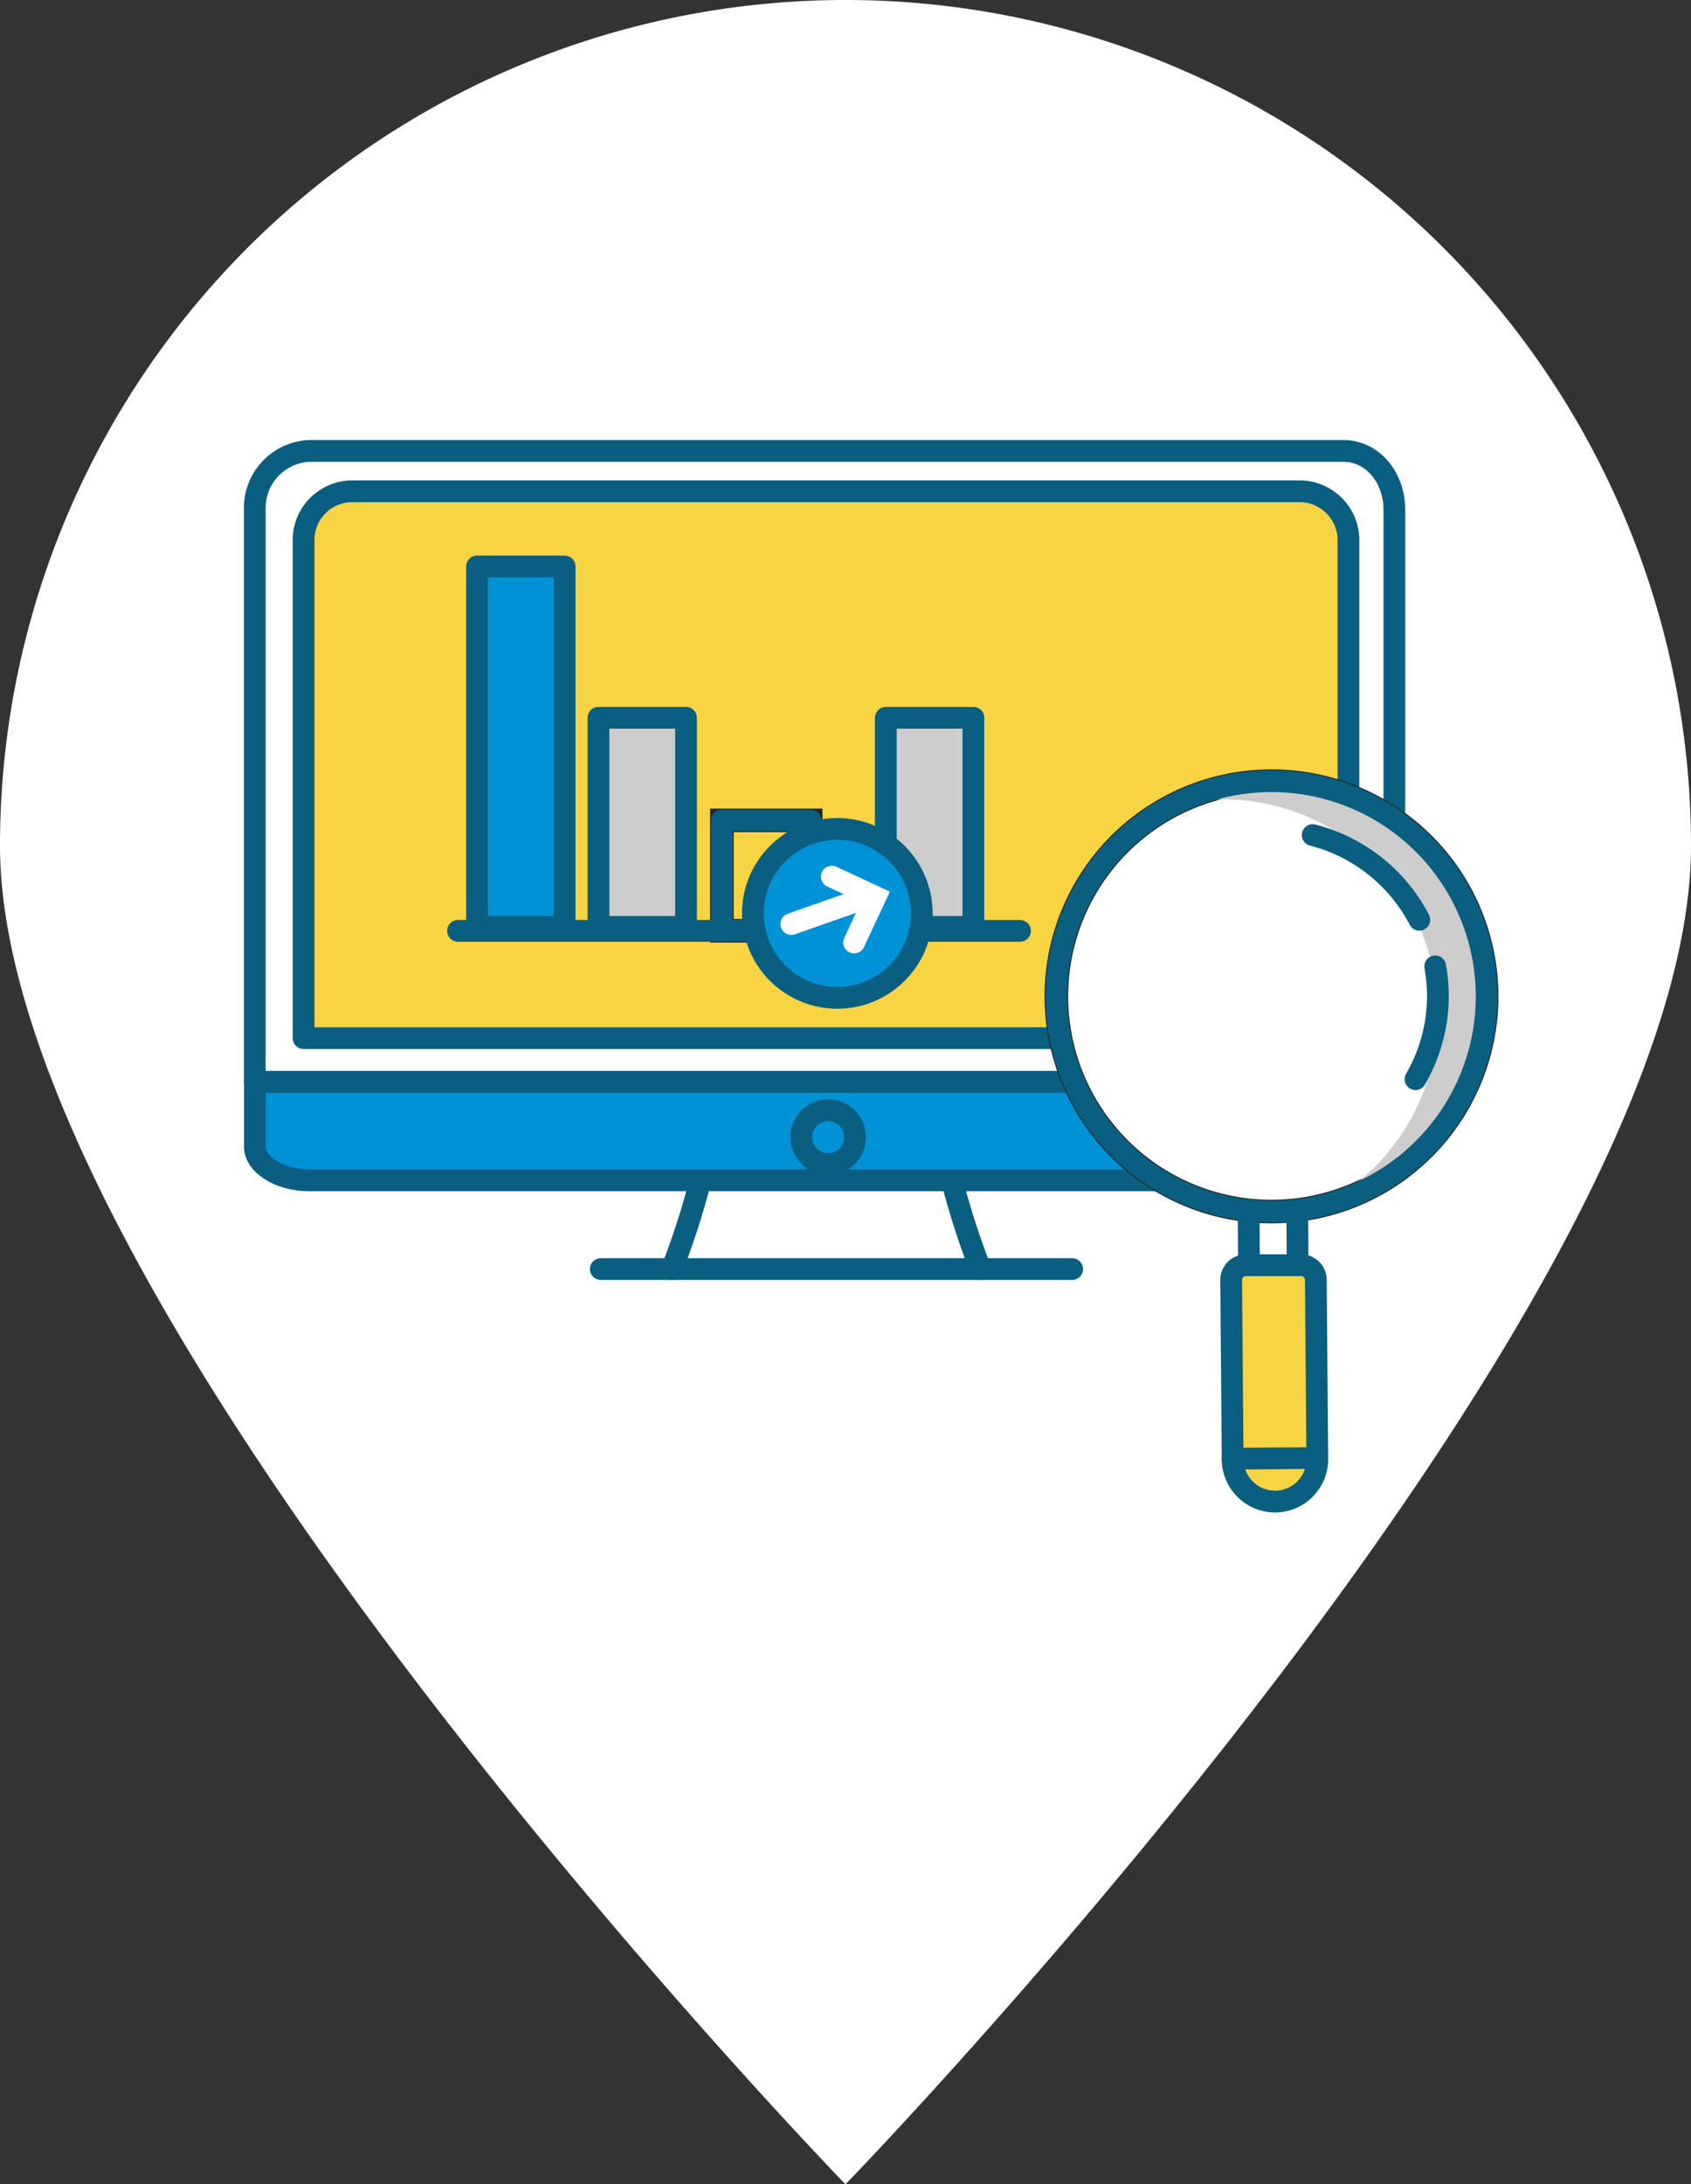 <svg xmlns="http://www.w3.org/2000/svg" viewBox="0 0 151 195"><rect x="0" y="0" width="151" height="195" fill="#333333" stroke="none"/><title>img_about_02</title><path d="M151,75.5C151,117.2,75.5,195,75.5,195S0,117.2,0,75.5a75.5,75.5,0,0,1,151,0Z" style="fill:#fff"/><path d="M120.41,71.44V48.83a4.38,4.38,0,0,0-4.22-4.54H31.31a4.36,4.36,0,0,0-4.2,4.54V93.11H120Z" style="fill:#f7d443"/><path d="M132.75,88.82a19.21,19.21,0,1,1-19.34-19.08A19.21,19.21,0,0,1,132.75,88.82Z" style="fill:#fff"/><path d="M60,113.29a69.35,69.35,0,0,0,2.55-7.93" style="fill:none;stroke:#0a5e7f;stroke-linecap:round;stroke-linejoin:round;stroke-width:1.942px"/><path d="M85,105.35a69.59,69.59,0,0,0,2.55,7.94" style="fill:none;stroke:#0a5e7f;stroke-linecap:round;stroke-linejoin:round;stroke-width:1.942px"/><path d="M103.54,105.37h-76c-2.49,0-4.78-1.35-4.78-3v-5.8H95.81" style="fill:#0092d7"/><path d="M103.54,105.37h-76c-2.49,0-4.78-1.35-4.78-3v-5.8H95.81" style="fill:none;stroke:#0a5e7f;stroke-linecap:round;stroke-linejoin:round;stroke-width:1.942px"/><path d="M94.28,96.59H22.75V45.5a5.1,5.1,0,0,1,4.78-5.24H120c2.5,0,4.51,2.3,4.51,5.24V73.17" style="fill:none;stroke:#0a5e7f;stroke-linecap:round;stroke-linejoin:round;stroke-width:1.942px"/><path d="M93.86,92.68H27.11V48.39a4.36,4.36,0,0,1,4.2-4.53h84.88a4.37,4.37,0,0,1,4.22,4.53V71" style="fill:none;stroke:#0a5e7f;stroke-linecap:round;stroke-linejoin:round;stroke-width:1.942px"/><path d="M76.35,101.51a2.4,2.4,0,1,1-2.4-2.4A2.41,2.41,0,0,1,76.35,101.51Z" style="fill:none;stroke:#0a5e7f;stroke-linecap:round;stroke-linejoin:round;stroke-width:1.942px"/><path d="M132.75,88.82a19.21,19.21,0,1,1-19.34-19.08A19.21,19.21,0,0,1,132.75,88.82Z" style="fill:none;stroke:#242424;stroke-linecap:round;stroke-miterlimit:10;stroke-width:2.107px"/><path d="M113.41,69.74a19.19,19.19,0,0,0-8.66,2.14A19.21,19.21,0,0,1,118,107.64a19.21,19.21,0,0,0-4.58-37.9Z" style="fill:#cdcdce"/><path d="M132.75,88.82a19.21,19.21,0,1,1-19.34-19.08A19.21,19.21,0,0,1,132.75,88.82Z" style="fill:none;stroke:#0a5e7f;stroke-linecap:round;stroke-linejoin:round;stroke-width:1.942px"/><path d="M128.16,86.27a15.56,15.56,0,0,1,.24,2.58,14.86,14.86,0,0,1-2,7.49" style="fill:none;stroke:#0a5e7f;stroke-linecap:round;stroke-linejoin:round;stroke-width:1.942px"/><path d="M117.22,74.55a14.9,14.9,0,0,1,9.52,7.56" style="fill:none;stroke:#0a5e7f;stroke-linecap:round;stroke-linejoin:round;stroke-width:1.942px"/><polyline points="111.5 108 111.5 108.05 111.53 112.9" style="fill:none;stroke:#0a5e7f;stroke-linecap:round;stroke-linejoin:round;stroke-width:1.942px"/><polyline points="115.87 112.87 115.84 108.02 115.84 107.97" style="fill:none;stroke:#0a5e7f;stroke-linecap:round;stroke-linejoin:round;stroke-width:1.942px"/><path d="M113.88,134.05h0a3.79,3.79,0,0,1-3.81-3.76l-.13-16a1.32,1.32,0,0,1,1.31-1.34l4.91,0a1.32,1.32,0,0,1,1.34,1.31l.13,16.06A3.78,3.78,0,0,1,113.88,134.05Z" style="fill:#f7d443"/><path d="M113.88,134.05h0a3.79,3.79,0,0,1-3.81-3.76l-.13-16a1.32,1.32,0,0,1,1.31-1.34l4.91,0a1.32,1.32,0,0,1,1.34,1.31l.13,16.06A3.78,3.78,0,0,1,113.88,134.05Z" style="fill:none;stroke:#0a5e7f;stroke-linecap:round;stroke-linejoin:round;stroke-width:1.942px"/><line x1="110.06" y1="130.22" x2="116.92" y2="130.17" style="fill:none;stroke:#0a5e7f;stroke-linecap:round;stroke-linejoin:round;stroke-width:1.942px"/><rect x="42.6" y="50.57" width="7.82" height="32.17" style="fill:#0092d7"/><rect x="42.6" y="50.57" width="7.82" height="32.17" style="fill:none;stroke:#0a5e7f;stroke-linecap:round;stroke-linejoin:round;stroke-width:1.942px"/><rect x="53.44" y="64.08" width="7.82" height="18.66" style="fill:#cdcdce"/><rect x="53.44" y="64.08" width="7.82" height="18.66" style="fill:none;stroke:#0a5e7f;stroke-linecap:round;stroke-linejoin:round;stroke-width:1.942px"/><polyline points="67.25 83.09 67.34 83.09 64.46 83.09 64.46 73.24 72.39 73.24 72.39 74.37 72.39 74.53" style="fill:none;stroke:#242424;stroke-linecap:round;stroke-miterlimit:10;stroke-width:2.107px"/><polyline points="67.25 83.09 67.34 83.09 64.46 83.09 64.46 73.24 72.39 73.24 72.39 74.37 72.39 74.53" style="fill:none;stroke:#0a5e7f;stroke-linecap:round;stroke-linejoin:round;stroke-width:1.942px"/><line x1="72.42" y1="79.14" x2="72.42" y2="79.14" style="fill:none;stroke:#242424;stroke-linecap:round;stroke-miterlimit:10;stroke-width:2.458px"/><line x1="91.08" y1="83.1" x2="40.9" y2="83.1" style="fill:none;stroke:#0a5e7f;stroke-linecap:round;stroke-linejoin:round;stroke-width:1.942px"/><line x1="53.65" y1="113.29" x2="95.74" y2="113.29" style="fill:none;stroke:#0a5e7f;stroke-linecap:round;stroke-linejoin:round;stroke-width:1.942px"/><rect x="79.1" y="64.08" width="7.82" height="18.66" style="fill:#cdcdce;stroke:#0a5e7f;stroke-linecap:round;stroke-linejoin:round;stroke-width:1.942px"/><path d="M82.31,81.54A7.54,7.54,0,1,1,74.78,74,7.54,7.54,0,0,1,82.31,81.54Z" style="fill:#0092d7"/><path d="M82.31,81.54A7.54,7.54,0,1,1,74.78,74,7.54,7.54,0,0,1,82.31,81.54Z" style="fill:none;stroke:#0a5e7f;stroke-linecap:round;stroke-linejoin:round;stroke-width:1.942px"/><polyline points="76.27 84.14 78.17 80.07 74.28 78.26" style="fill:none;stroke:#fff;stroke-linecap:round;stroke-miterlimit:10;stroke-width:1.942px"/><line x1="70.66" y1="82.49" x2="77.83" y2="79.97" style="fill:none;stroke:#fff;stroke-linecap:round;stroke-miterlimit:10;stroke-width:1.942px"/></svg>